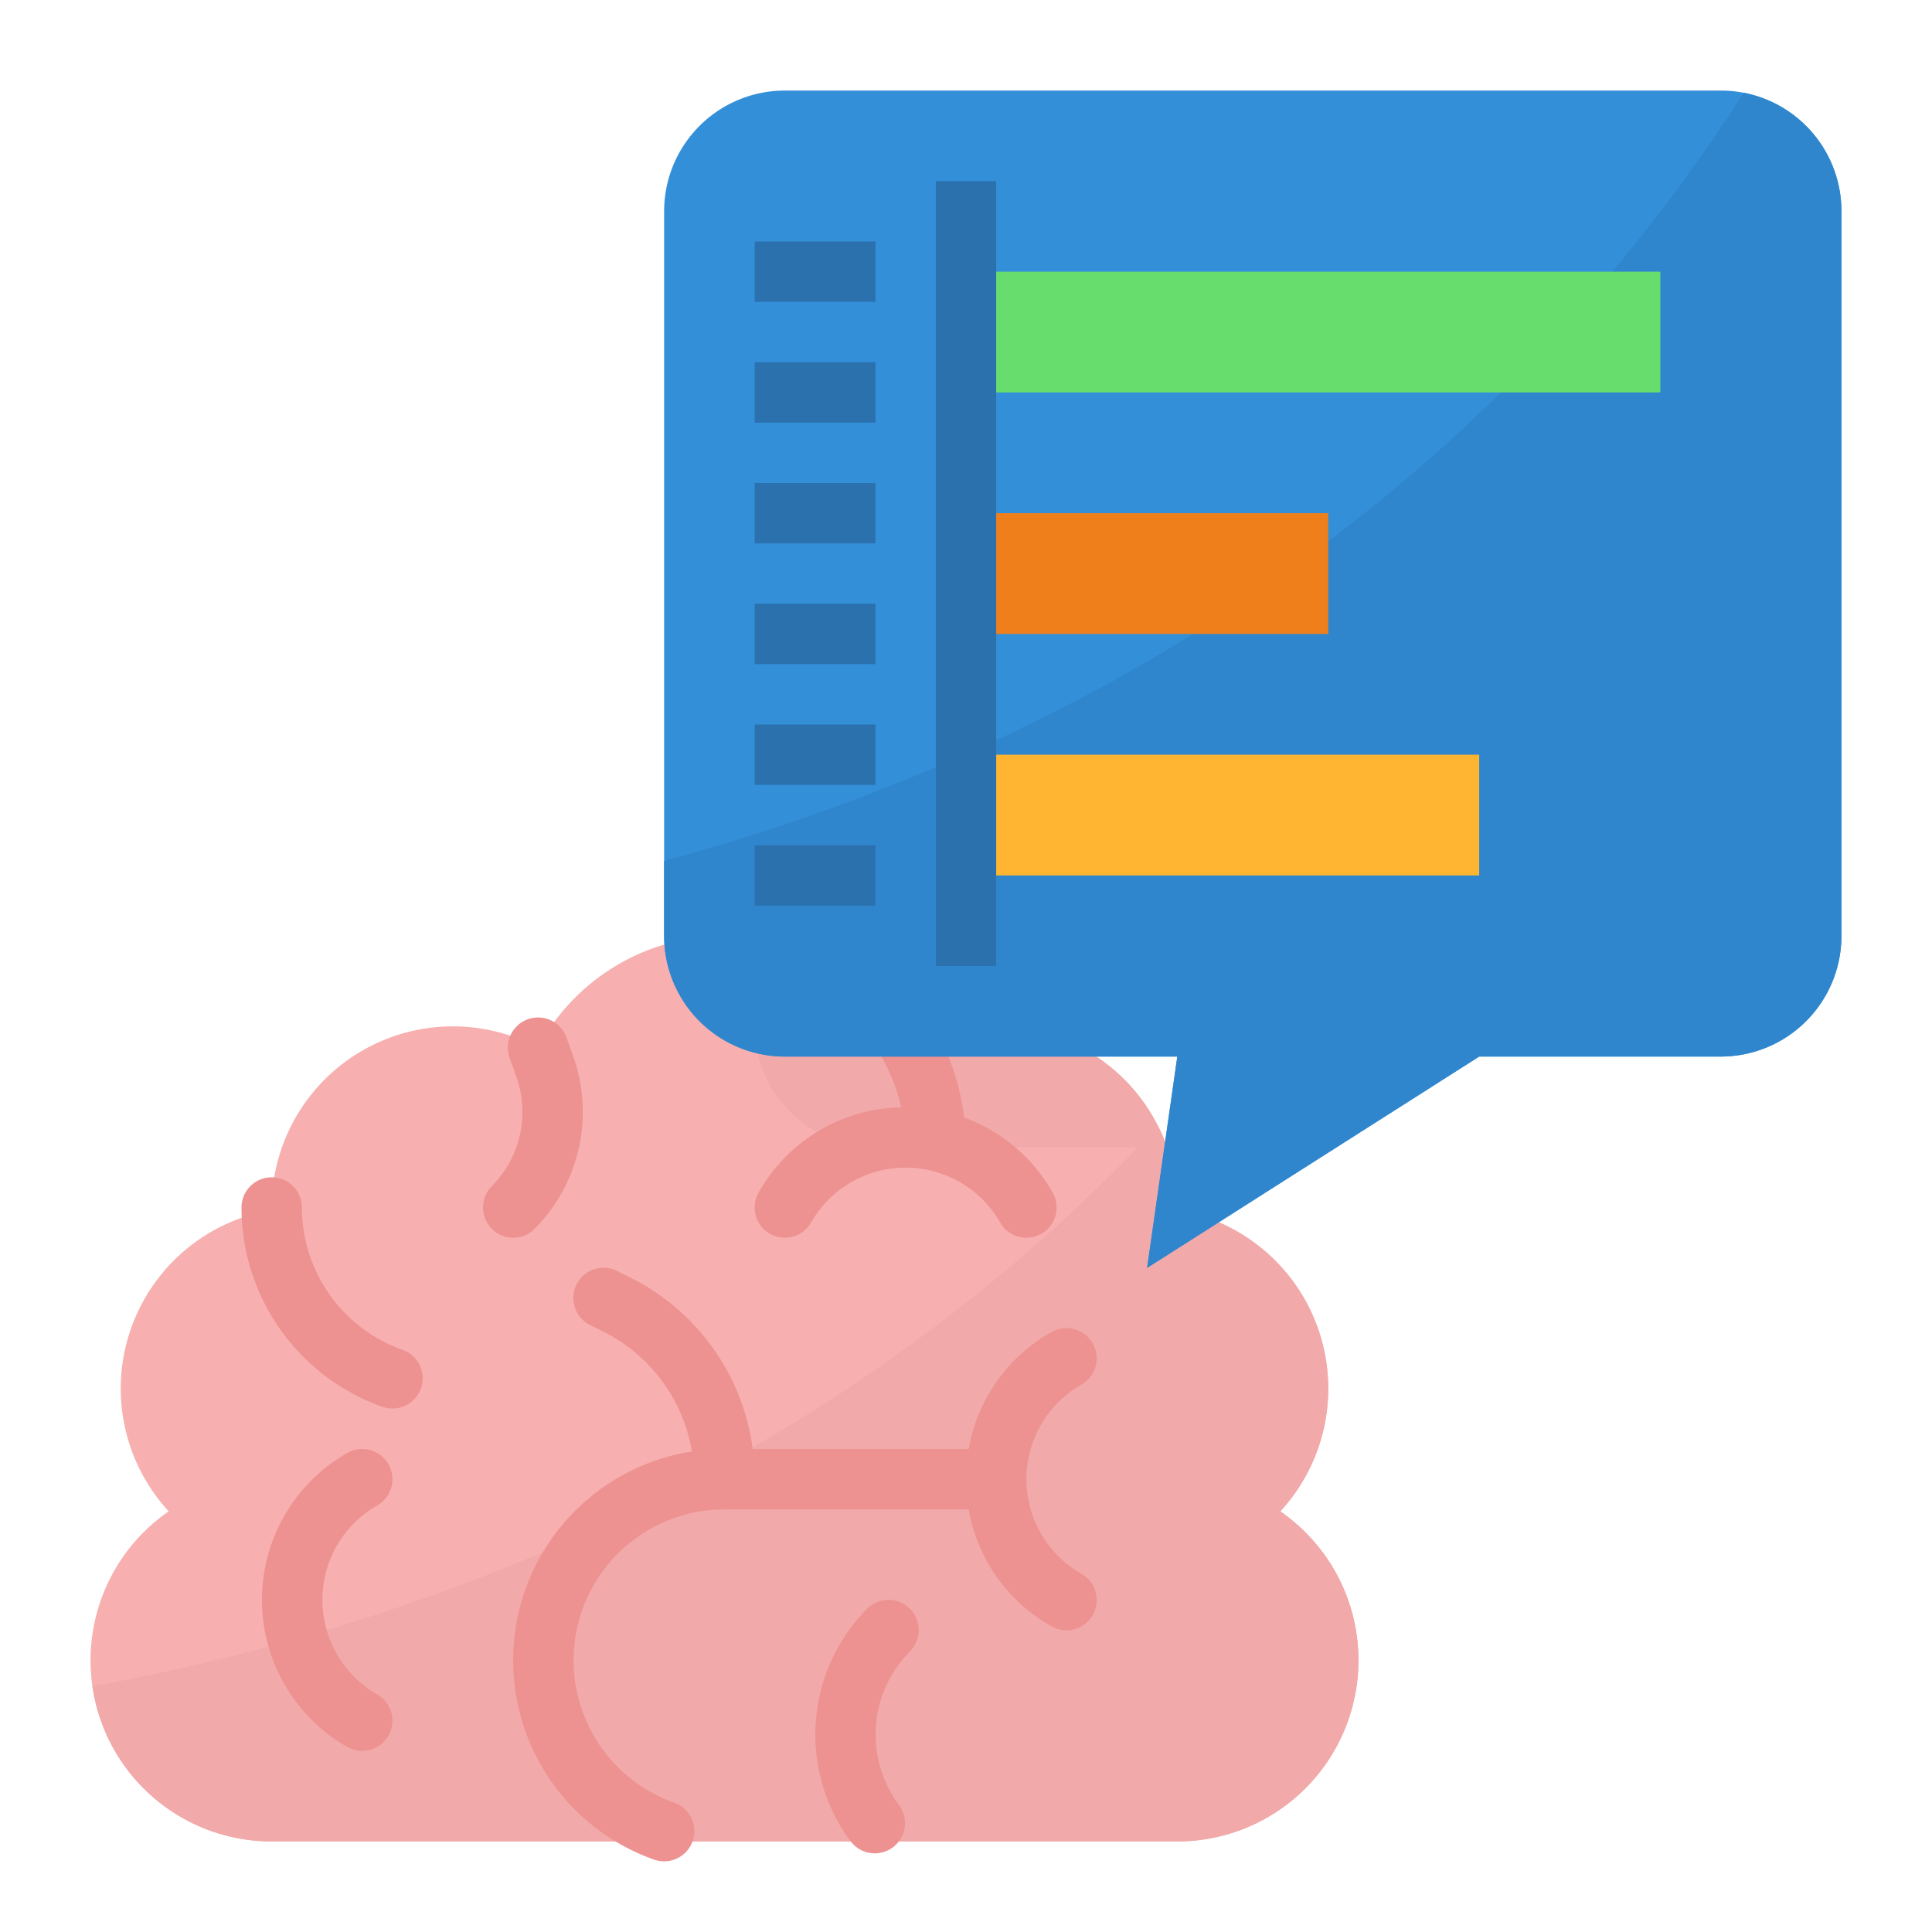 <?xml version="1.0"?>
<svg xmlns="http://www.w3.org/2000/svg" height="512px" viewBox="0 0 512 512" width="512px" class=""><g><g id="Flat"><path d="m354.34 417.37a48.457 48.457 0 0 0 -15.05-16.85 47.993 47.993 0 0 0 -27.31-79.85c.01-.22.02-.44.02-.67a47.873 47.873 0 0 0 -2.73-16 45.907 45.907 0 0 0 -2.37-5.54 48.022 48.022 0 0 0 -65.49-20.82 56 56 0 0 0 -98.82 0 48.012 48.012 0 0 0 -70.59 42.36c0 .23.01.45.02.67a47.985 47.985 0 0 0 -27.31 79.85 47.944 47.944 0 0 0 -20.71 39.48 48.658 48.658 0 0 0 .49 6.88 48.017 48.017 0 0 0 47.51 41.12h240a48.014 48.014 0 0 0 42.34-70.63z" fill="#f7afaf" data-original="#F7AFAF"/><path d="m309.27 304h-77.27a32 32 0 0 1 -32-32v-23.43a56.03 56.03 0 0 1 41.41 29.07 48.032 48.032 0 0 1 67.86 26.36z" fill="#f1a9a9" data-original="#F1A9A9" class=""/><path d="m360 440a48 48 0 0 1 -48 48h-240a48.017 48.017 0 0 1 -47.51-41.12c97.16-17.75 201.59-61.91 282.41-148.42a45.907 45.907 0 0 1 2.37 5.54 47.873 47.873 0 0 1 2.73 16c0 .23-.01.45-.02.67a47.985 47.985 0 0 1 27.31 79.85 48.457 48.457 0 0 1 15.05 16.85 47.8 47.8 0 0 1 5.66 22.63z" fill="#f1a9a9" data-original="#F1A9A9" class=""/><path d="m286.539 417.054a28.856 28.856 0 0 1 0-50.108 8 8 0 1 0 -7.937-13.892 44.281 44.281 0 0 0 -21.886 30.946h-57.248a59.4 59.4 0 0 0 -32.512-45.466l-3.378-1.689a8 8 0 1 0 -7.156 14.31l3.379 1.69a43.479 43.479 0 0 1 23.567 31.822 56.011 56.011 0 0 0 -10.034 108.145 8 8 0 0 0 5.332-15.086 40.008 40.008 0 0 1 13.334-77.726h64.716a44.281 44.281 0 0 0 21.884 30.946 8 8 0 1 0 7.937-13.892z" fill="#ed9191" data-original="#ED9191"/><path d="m106.666 357.726a40.07 40.07 0 0 1 -26.666-37.726 8 8 0 0 0 -16 0 56.1 56.1 0 0 0 37.334 52.812 8 8 0 0 0 5.332-15.086z" fill="#ed9191" data-original="#ED9191"/><path d="m204.031 326.946a8 8 0 0 0 10.915-2.977 28.856 28.856 0 0 1 50.108 0 8 8 0 1 0 13.892-7.938 44.4 44.4 0 0 0 -23.432-19.875 63.908 63.908 0 0 0 -8.66-25.143 8 8 0 0 0 -13.708 8.254 47.8 47.8 0 0 1 5.687 14.2 44.334 44.334 0 0 0 -37.779 22.563 8 8 0 0 0 2.977 10.916z" fill="#ed9191" data-original="#ED9191"/><path d="m99.969 398.946a8 8 0 0 0 -7.938-13.892 44.856 44.856 0 0 0 0 77.892 8 8 0 0 0 7.938-13.892 28.856 28.856 0 0 1 0-50.108z" fill="#ed9191" data-original="#ED9191"/><path d="m229.806 426.343a47.367 47.367 0 0 0 -4.379 61.61 8 8 0 1 0 12.8-9.6 31.287 31.287 0 0 1 2.892-40.7 8 8 0 1 0 -11.314-11.314z" fill="#ed9191" data-original="#ED9191"/><path d="m141.657 325.657a43.951 43.951 0 0 0 10.267-45.657l-1.8-5.047a8 8 0 1 0 -15.068 5.383l1.8 5.046a27.877 27.877 0 0 1 -6.512 28.962 8 8 0 0 0 11.314 11.314z" fill="#ed9191" data-original="#ED9191"/><path d="m488 56v192a32 32 0 0 1 -32 32h-64l-88 56 8-56h-104a32 32 0 0 1 -32-32v-192a32 32 0 0 1 32-32h248a31.972 31.972 0 0 1 32 32z" fill="#348fd9" data-original="#348FD9" class=""/><path d="m488 56v192a32 32 0 0 1 -32 32h-64l-88 56 8-56h-104a32 32 0 0 1 -32-32v-19.86c105.24-28.46 213.07-89.86 286.09-203.56a32.007 32.007 0 0 1 25.91 31.42z" fill="#3086cd" data-original="#3086CD" class=""/><path d="m256 72h184v32h-184z" fill="#f35244" data-original="#F35244" class="active-path" style="fill:#67DD6E" data-old_color="#f35244"/><path d="m256 200h136v32h-136z" fill="#ffb531" data-original="#FFB531" class=""/><path d="m256 136h96v32h-96z" fill="#fa6d00" data-original="#FA6D00" class="" style="fill:#EF7F1B" data-old_color="#fa6d00"/><g fill="#2a71ad"><path d="m248 48h16v208h-16z" data-original="#2A71AD" class="" style="fill:#2A71AD"/><path d="m200 64h32v16h-32z" data-original="#2A71AD" class="" style="fill:#2A71AD"/><path d="m200 96h32v16h-32z" data-original="#2A71AD" class="" style="fill:#2A71AD"/><path d="m200 128h32v16h-32z" data-original="#2A71AD" class="" style="fill:#2A71AD"/><path d="m200 160h32v16h-32z" data-original="#2A71AD" class="" style="fill:#2A71AD"/><path d="m200 192h32v16h-32z" data-original="#2A71AD" class="" style="fill:#2A71AD"/><path d="m200 224h32v16h-32z" data-original="#2A71AD" class="" style="fill:#2A71AD"/></g></g></g> </svg>
